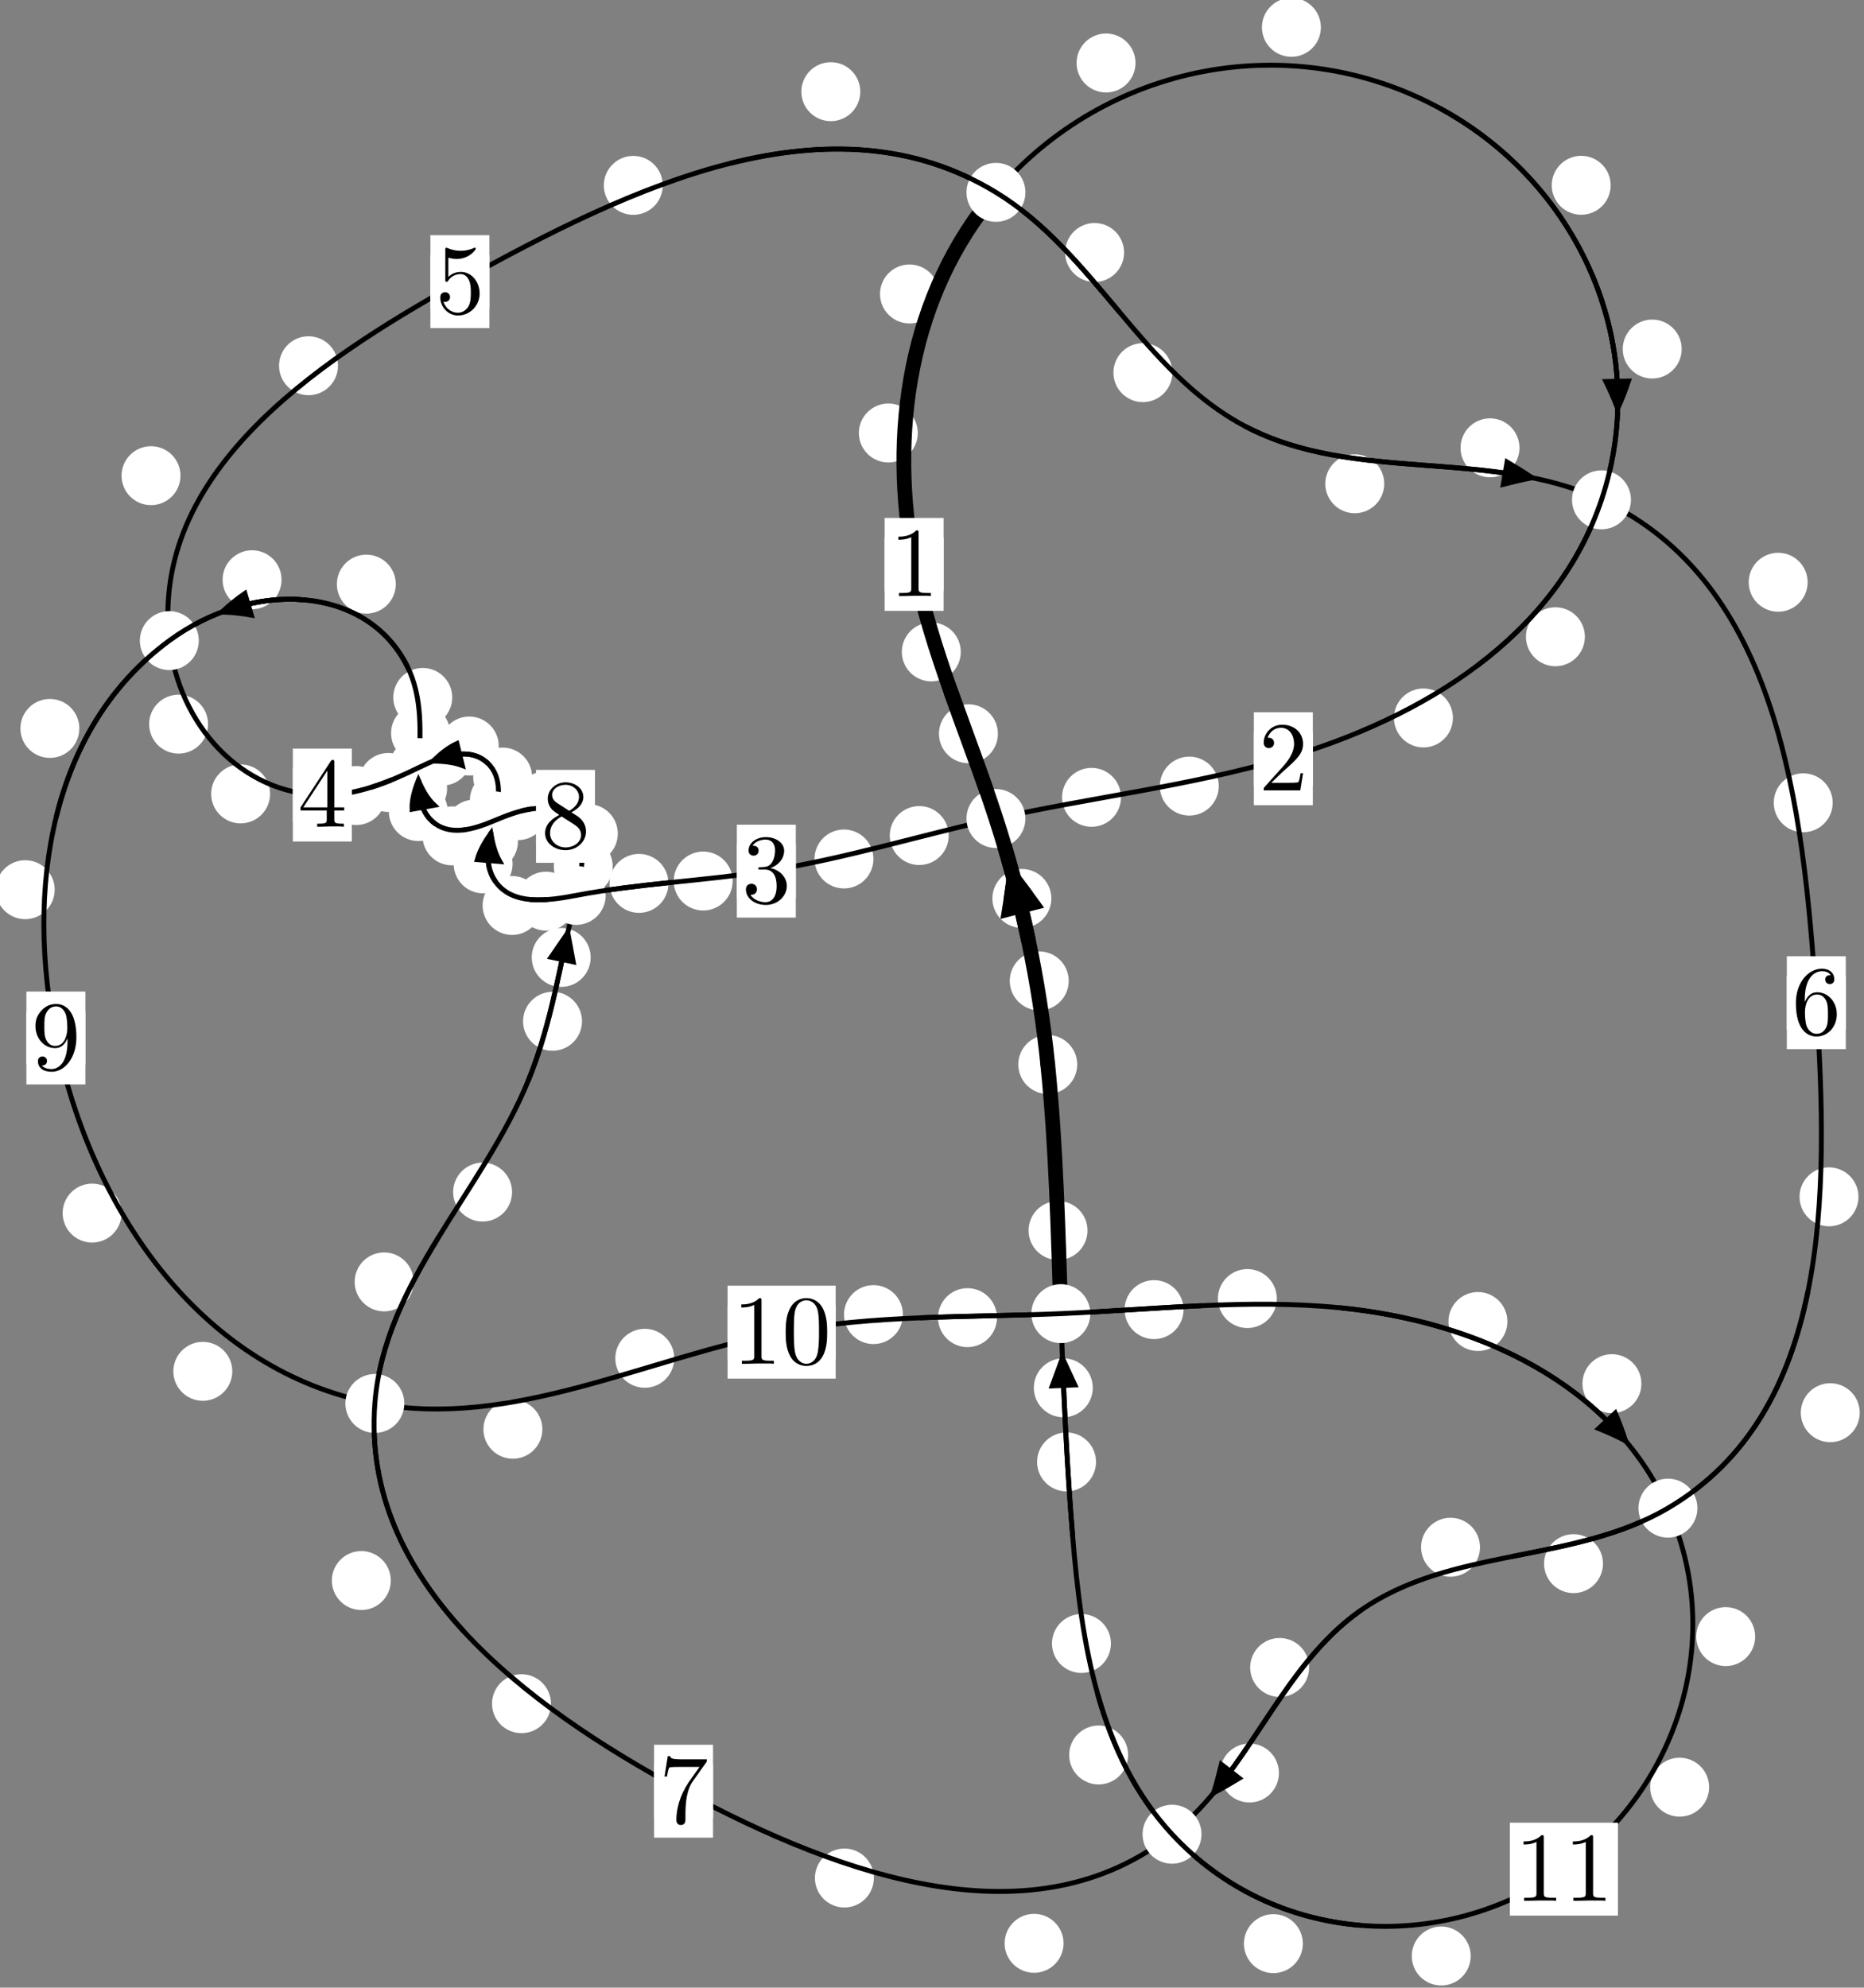 <?xml version="1.0"?>
<!-- Created by MetaPost 1.999 on 2021.07.06:0004 -->
<svg version="1.1" xmlns="http://www.w3.org/2000/svg" xmlns:xlink="http://www.w3.org/1999/xlink" width="189.032" height="201.547" viewBox="0 0 189.032 201.547">
<rect x="0" y="0" width="189.032" height="201.547" fill="#808080" stroke="none"/>
<!-- Original BoundingBox: -101.432220 -118.330734 87.599960 83.216125 -->
  <defs>
    <g transform="scale(0.01,0.01)" id="GLYPHcmr10_48">
      <path style="fill-rule: evenodd;" d="M460 -320C460 -400,455 -480,420 -554C374 -650,292 -666,250 -666C190 -666,117 -640,76 -547C44 -478,39 -400,39 -320C39 -245,43 -155,84 -79C127 2,200 22,249 22C303 22,379 1,423 -94C455 -163,460 -241,460 -320M249 -0C210 -0,151 -25,133 -121C122 -181,122 -273,122 -332C122 -396,122 -462,130 -516C149 -635,224 -644,249 -644C282 -644,348 -626,367 -527C377 -471,377 -395,377 -332C377 -257,377 -189,366 -125C351 -30,294 -0,249 -0"></path>
    </g>
    <g transform="scale(0.01,0.01)" id="GLYPHcmr10_49">
      <path style="fill-rule: evenodd;" d="M294 -640C294 -664,294 -666,271 -666C209 -602,121 -602,89 -602L89 -571C109 -571,168 -571,220 -597L220 -79C220 -43,217 -31,127 -31L95 -31L95 -0L257 -0L130 -3L217 -3L257 -3L297 -3L384 -3L419 -0L419 -31L387 -31C297 -31,294 -42,294 -79"></path>
    </g>
    <g transform="scale(0.01,0.01)" id="GLYPHcmr10_50">
      <path style="fill-rule: evenodd;" d="M127 -77L233 -180C389 -318,449 -372,449 -472C449 -586,359 -666,237 -666C124 -666,50 -574,50 -485C50 -429,100 -429,103 -429C120 -429,155 -441,155 -482C155 -508,137 -534,102 -534C94 -534,92 -534,89 -533C112 -598,166 -635,224 -635C315 -635,358 -554,358 -472C358 -392,308 -313,253 -251L61 -37C50 -26,50 -24,50 -0L421 -0L449 -174L424 -174C419 -144,412 -100,402 -85C395 -77,329 -77,307 -77"></path>
    </g>
    <g transform="scale(0.01,0.01)" id="GLYPHcmr10_51">
      <path style="fill-rule: evenodd;" d="M290 -352C372 -379,430 -449,430 -528C430 -610,342 -666,246 -666C145 -666,69 -606,69 -530C69 -497,91 -478,120 -478C151 -478,171 -500,171 -529C171 -579,124 -579,109 -579C140 -628,206 -641,242 -641C283 -641,338 -619,338 -529C338 -517,336 -459,310 -415C280 -367,246 -364,221 -363C213 -362,189 -360,182 -360C174 -359,167 -358,167 -348C167 -337,174 -337,191 -337L235 -337C317 -337,354 -269,354 -171C354 -35,285 -6,241 -6C198 -6,123 -23,88 -82C123 -77,154 -99,154 -137C154 -173,127 -193,98 -193C74 -193,42 -179,42 -135C42 -44,135 22,244 22C366 22,457 -69,457 -171C457 -253,394 -331,290 -352"></path>
    </g>
    <g transform="scale(0.01,0.01)" id="GLYPHcmr10_52">
      <path style="fill-rule: evenodd;" d="M294 -165L294 -78C294 -42,292 -31,218 -31L197 -31L197 -0L332 -0L238 -3L290 -3L332 -3L374 -3L427 -3L468 -0L468 -31L447 -31C373 -31,371 -42,371 -78L371 -165L471 -165L471 -196L371 -196L371 -651C371 -671,371 -677,355 -677C346 -677,343 -677,335 -665L28 -196L28 -165M300 -196L56 -196L300 -569"></path>
    </g>
    <g transform="scale(0.01,0.01)" id="GLYPHcmr10_53">
      <path style="fill-rule: evenodd;" d="M449 -201C449 -320,367 -420,259 -420C211 -420,168 -404,132 -369L132 -564C152 -558,185 -551,217 -551C340 -551,410 -642,410 -655C410 -661,407 -666,400 -666C399 -666,397 -666,392 -663C372 -654,323 -634,256 -634C216 -634,170 -641,123 -662C115 -665,113 -665,111 -665C101 -665,101 -657,101 -641L101 -345C101 -327,101 -319,115 -319C122 -319,124 -322,128 -328C139 -344,176 -398,257 -398C309 -398,334 -352,342 -334C358 -297,360 -258,360 -208C360 -173,360 -113,336 -71C312 -32,275 -6,229 -6C156 -6,99 -59,82 -118C85 -117,88 -116,99 -116C132 -116,149 -141,149 -165C149 -189,132 -214,99 -214C85 -214,50 -207,50 -161C50 -75,119 22,231 22C347 22,449 -74,449 -201"></path>
    </g>
    <g transform="scale(0.01,0.01)" id="GLYPHcmr10_54">
      <path style="fill-rule: evenodd;" d="M132 -328L132 -352C132 -605,256 -641,307 -641C331 -641,373 -635,395 -601C380 -601,340 -601,340 -556C340 -525,364 -510,386 -510C402 -510,432 -519,432 -558C432 -618,388 -666,305 -666C177 -666,42 -537,42 -316C42 -49,158 22,251 22C362 22,457 -72,457 -204C457 -331,368 -427,257 -427C189 -427,152 -376,132 -328M251 -6C188 -6,158 -66,152 -81C134 -128,134 -208,134 -226C134 -304,166 -404,256 -404C272 -404,318 -404,349 -342C367 -305,367 -254,367 -205C367 -157,367 -107,350 -71C320 -11,274 -6,251 -6"></path>
    </g>
    <g transform="scale(0.01,0.01)" id="GLYPHcmr10_55">
      <path style="fill-rule: evenodd;" d="M476 -609C485 -621,485 -623,485 -644L242 -644C120 -644,118 -657,114 -676L89 -676L56 -470L81 -470C84 -486,93 -549,106 -561C113 -567,191 -567,204 -567L411 -567C400 -551,321 -442,299 -409C209 -274,176 -135,176 -33C176 -23,176 22,222 22C268 22,268 -23,268 -33L268 -84C268 -139,271 -194,279 -248C283 -271,297 -357,341 -419"></path>
    </g>
    <g transform="scale(0.01,0.01)" id="GLYPHcmr10_56">
      <path style="fill-rule: evenodd;" d="M163 -457C117 -487,113 -521,113 -538C113 -599,178 -641,249 -641C322 -641,386 -589,386 -517C386 -460,347 -412,287 -377M309 -362C381 -399,430 -451,430 -517C430 -609,341 -666,250 -666C150 -666,69 -592,69 -499C69 -481,71 -436,113 -389C124 -377,161 -352,186 -335C128 -306,42 -250,42 -151C42 -45,144 22,249 22C362 22,457 -61,457 -168C457 -204,446 -249,408 -291C389 -312,373 -322,309 -362M209 -320L332 -242C360 -223,407 -193,407 -132C407 -58,332 -6,250 -6C164 -6,92 -68,92 -151C92 -209,124 -273,209 -320"></path>
    </g>
    <g transform="scale(0.01,0.01)" id="GLYPHcmr10_57">
      <path style="fill-rule: evenodd;" d="M367 -318L367 -286C367 -52,263 -6,205 -6C188 -6,134 -8,107 -42C151 -42,159 -71,159 -88C159 -119,135 -134,113 -134C97 -134,67 -125,67 -86C67 -19,121 22,206 22C335 22,457 -114,457 -329C457 -598,342 -666,253 -666C198 -666,149 -648,106 -603C65 -558,42 -516,42 -441C42 -316,130 -218,242 -218C303 -218,344 -260,367 -318M243 -241C227 -241,181 -241,150 -304C132 -341,132 -391,132 -440C132 -494,132 -541,153 -578C180 -628,218 -641,253 -641C299 -641,332 -607,349 -562C361 -530,365 -467,365 -421C365 -338,331 -241,243 -241"></path>
    </g>
  </defs>
  <path d="M108.38 99.464C108.38 98.671,108.065 97.911,107.505 97.351C106.944 96.79,106.184 96.475,105.391 96.475C104.599 96.475,103.839 96.79,103.278 97.351C102.718 97.911,102.403 98.671,102.403 99.464C102.403 100.257,102.718 101.017,103.278 101.577C103.839 102.138,104.599 102.453,105.391 102.453C106.184 102.453,106.944 102.138,107.505 101.577C108.065 101.017,108.38 100.257,108.38 99.464Z" style="fill: rgb(100%,100%,100%);stroke: none;"></path>
  <path d="M109.243 107.94C109.243 107.147,108.928 106.387,108.367 105.827C107.807 105.266,107.047 104.951,106.254 104.951C105.461 104.951,104.701 105.266,104.141 105.827C103.58 106.387,103.265 107.147,103.265 107.94C103.265 108.733,103.58 109.493,104.141 110.053C104.701 110.614,105.461 110.929,106.254 110.929C107.047 110.929,107.807 110.614,108.367 110.053C108.928 109.493,109.243 108.733,109.243 107.94Z" style="fill: rgb(100%,100%,100%);stroke: none;"></path>
  <path d="M101.199 74.405C101.199 73.612,100.884 72.852,100.324 72.292C99.763 71.731,99.003 71.416,98.21 71.416C97.418 71.416,96.657 71.731,96.097 72.292C95.537 72.852,95.222 73.612,95.222 74.405C95.222 75.198,95.537 75.958,96.097 76.518C96.657 77.079,97.418 77.394,98.21 77.394C99.003 77.394,99.763 77.079,100.324 76.518C100.884 75.958,101.199 75.198,101.199 74.405Z" style="fill: rgb(100%,100%,100%);stroke: none;"></path>
  <path d="M106.619 91.104C106.619 90.311,106.304 89.551,105.744 88.99C105.183 88.43,104.423 88.115,103.63 88.115C102.838 88.115,102.077 88.43,101.517 88.99C100.956 89.551,100.641 90.311,100.641 91.104C100.641 91.896,100.956 92.656,101.517 93.217C102.077 93.777,102.838 94.092,103.63 94.092C104.423 94.092,105.183 93.777,105.744 93.217C106.304 92.656,106.619 91.896,106.619 91.104Z" style="fill: rgb(100%,100%,100%);stroke: none;"></path>
  <path d="M93.076 43.906C93.076 43.114,92.761 42.353,92.2 41.793C91.64 41.232,90.88 40.917,90.087 40.917C89.294 40.917,88.534 41.232,87.974 41.793C87.413 42.353,87.098 43.114,87.098 43.906C87.098 44.699,87.413 45.459,87.974 46.02C88.534 46.58,89.294 46.895,90.087 46.895C90.88 46.895,91.64 46.58,92.2 46.02C92.761 45.459,93.076 44.699,93.076 43.906Z" style="fill: rgb(100%,100%,100%);stroke: none;"></path>
  <path d="M97.434 66.104C97.434 65.311,97.12 64.551,96.559 63.991C95.999 63.43,95.238 63.115,94.446 63.115C93.653 63.115,92.893 63.43,92.332 63.991C91.772 64.551,91.457 65.311,91.457 66.104C91.457 66.897,91.772 67.657,92.332 68.217C92.893 68.778,93.653 69.093,94.446 69.093C95.238 69.093,95.999 68.778,96.559 68.217C97.12 67.657,97.434 66.897,97.434 66.104Z" style="fill: rgb(100%,100%,100%);stroke: none;"></path>
  <path d="M115.154 6.386C115.154 5.594,114.839 4.833,114.279 4.273C113.718 3.713,112.958 3.398,112.165 3.398C111.373 3.398,110.613 3.713,110.052 4.273C109.492 4.833,109.177 5.594,109.177 6.386C109.177 7.179,109.492 7.939,110.052 8.5C110.613 9.06,111.373 9.375,112.165 9.375C112.958 9.375,113.718 9.06,114.279 8.5C114.839 7.939,115.154 7.179,115.154 6.386Z" style="fill: rgb(100%,100%,100%);stroke: none;"></path>
  <path d="M95.221 29.808C95.221 29.015,94.906 28.255,94.345 27.694C93.785 27.134,93.025 26.819,92.232 26.819C91.439 26.819,90.679 27.134,90.119 27.694C89.558 28.255,89.243 29.015,89.243 29.808C89.243 30.6,89.558 31.361,90.119 31.921C90.679 32.482,91.439 32.797,92.232 32.797C93.025 32.797,93.785 32.482,94.345 31.921C94.906 31.361,95.221 30.6,95.221 29.808Z" style="fill: rgb(100%,100%,100%);stroke: none;"></path>
  <path d="M163.342 18.79C163.342 17.997,163.027 17.237,162.467 16.676C161.906 16.116,161.146 15.801,160.353 15.801C159.561 15.801,158.8 16.116,158.24 16.676C157.679 17.237,157.365 17.997,157.365 18.79C157.365 19.582,157.679 20.342,158.24 20.903C158.8 21.463,159.561 21.778,160.353 21.778C161.146 21.778,161.906 21.463,162.467 20.903C163.027 20.342,163.342 19.582,163.342 18.79Z" style="fill: rgb(100%,100%,100%);stroke: none;"></path>
  <path d="M133.953 2.773C133.953 1.98,133.638 1.22,133.077 0.659C132.517 0.099,131.757 -0.216,130.964 -0.216C130.171 -0.216,129.411 0.099,128.851 0.659C128.29 1.22,127.975 1.98,127.975 2.773C127.975 3.565,128.29 4.325,128.851 4.886C129.411 5.446,130.171 5.761,130.964 5.761C131.757 5.761,132.517 5.446,133.077 4.886C133.638 4.325,133.953 3.565,133.953 2.773Z" style="fill: rgb(100%,100%,100%);stroke: none;"></path>
  <path d="M160.726 64.568C160.726 63.776,160.411 63.015,159.851 62.455C159.29 61.894,158.53 61.579,157.737 61.579C156.945 61.579,156.185 61.894,155.624 62.455C155.064 63.015,154.749 63.776,154.749 64.568C154.749 65.361,155.064 66.121,155.624 66.682C156.185 67.242,156.945 67.557,157.737 67.557C158.53 67.557,159.29 67.242,159.851 66.682C160.411 66.121,160.726 65.361,160.726 64.568Z" style="fill: rgb(100%,100%,100%);stroke: none;"></path>
  <path d="M170.544 35.393C170.544 34.6,170.229 33.84,169.668 33.28C169.108 32.719,168.348 32.404,167.555 32.404C166.762 32.404,166.002 32.719,165.442 33.28C164.881 33.84,164.566 34.6,164.566 35.393C164.566 36.186,164.881 36.946,165.442 37.506C166.002 38.067,166.762 38.382,167.555 38.382C168.348 38.382,169.108 38.067,169.668 37.506C170.229 36.946,170.544 36.186,170.544 35.393Z" style="fill: rgb(100%,100%,100%);stroke: none;"></path>
  <path d="M123.598 79.712C123.598 78.92,123.283 78.159,122.723 77.599C122.162 77.038,121.402 76.723,120.609 76.723C119.817 76.723,119.057 77.038,118.496 77.599C117.936 78.159,117.621 78.92,117.621 79.712C117.621 80.505,117.936 81.265,118.496 81.826C119.057 82.386,119.817 82.701,120.609 82.701C121.402 82.701,122.162 82.386,122.723 81.826C123.283 81.265,123.598 80.505,123.598 79.712Z" style="fill: rgb(100%,100%,100%);stroke: none;"></path>
  <path d="M147.343 72.802C147.343 72.009,147.028 71.249,146.467 70.688C145.907 70.128,145.147 69.813,144.354 69.813C143.561 69.813,142.801 70.128,142.241 70.688C141.68 71.249,141.365 72.009,141.365 72.802C141.365 73.594,141.68 74.355,142.241 74.915C142.801 75.475,143.561 75.79,144.354 75.79C145.147 75.79,145.907 75.475,146.467 74.915C147.028 74.355,147.343 73.594,147.343 72.802Z" style="fill: rgb(100%,100%,100%);stroke: none;"></path>
  <path d="M96.211 84.725C96.211 83.932,95.896 83.172,95.336 82.611C94.775 82.051,94.015 81.736,93.222 81.736C92.43 81.736,91.669 82.051,91.109 82.611C90.548 83.172,90.234 83.932,90.234 84.725C90.234 85.517,90.548 86.277,91.109 86.838C91.669 87.398,92.43 87.713,93.222 87.713C94.015 87.713,94.775 87.398,95.336 86.838C95.896 86.277,96.211 85.517,96.211 84.725Z" style="fill: rgb(100%,100%,100%);stroke: none;"></path>
  <path d="M113.683 80.85C113.683 80.058,113.368 79.298,112.808 78.737C112.247 78.177,111.487 77.862,110.694 77.862C109.902 77.862,109.141 78.177,108.581 78.737C108.02 79.298,107.705 80.058,107.705 80.85C107.705 81.643,108.02 82.403,108.581 82.964C109.141 83.524,109.902 83.839,110.694 83.839C111.487 83.839,112.247 83.524,112.808 82.964C113.368 82.403,113.683 81.643,113.683 80.85Z" style="fill: rgb(100%,100%,100%);stroke: none;"></path>
  <path d="M74.3 89.337C74.3 88.544,73.985 87.784,73.425 87.224C72.864 86.663,72.104 86.348,71.311 86.348C70.519 86.348,69.758 86.663,69.198 87.224C68.637 87.784,68.323 88.544,68.323 89.337C68.323 90.13,68.637 90.89,69.198 91.451C69.758 92.011,70.519 92.326,71.311 92.326C72.104 92.326,72.864 92.011,73.425 91.451C73.985 90.89,74.3 90.13,74.3 89.337Z" style="fill: rgb(100%,100%,100%);stroke: none;"></path>
  <path d="M88.576 87.1C88.576 86.308,88.261 85.547,87.701 84.987C87.14 84.427,86.38 84.112,85.587 84.112C84.795 84.112,84.034 84.427,83.474 84.987C82.913 85.547,82.598 86.308,82.598 87.1C82.598 87.893,82.913 88.653,83.474 89.214C84.034 89.774,84.795 90.089,85.587 90.089C86.38 90.089,87.14 89.774,87.701 89.214C88.261 88.653,88.576 87.893,88.576 87.1Z" style="fill: rgb(100%,100%,100%);stroke: none;"></path>
  <path d="M58.365 91.378C58.365 90.586,58.05 89.826,57.49 89.265C56.929 88.705,56.169 88.39,55.377 88.39C54.584 88.39,53.824 88.705,53.263 89.265C52.703 89.826,52.388 90.586,52.388 91.378C52.388 92.171,52.703 92.931,53.263 93.492C53.824 94.052,54.584 94.367,55.377 94.367C56.169 94.367,56.929 94.052,57.49 93.492C58.05 92.931,58.365 92.171,58.365 91.378Z" style="fill: rgb(100%,100%,100%);stroke: none;"></path>
  <path d="M67.792 89.575C67.792 88.783,67.477 88.023,66.917 87.462C66.356 86.902,65.596 86.587,64.804 86.587C64.011 86.587,63.251 86.902,62.69 87.462C62.13 88.023,61.815 88.783,61.815 89.575C61.815 90.368,62.13 91.128,62.69 91.689C63.251 92.249,64.011 92.564,64.804 92.564C65.596 92.564,66.356 92.249,66.917 91.689C67.477 91.128,67.792 90.368,67.792 89.575Z" style="fill: rgb(100%,100%,100%);stroke: none;"></path>
  <path d="M51.983 87.596C51.983 86.804,51.668 86.044,51.108 85.483C50.547 84.923,49.787 84.608,48.995 84.608C48.202 84.608,47.442 84.923,46.881 85.483C46.321 86.044,46.006 86.804,46.006 87.596C46.006 88.389,46.321 89.149,46.881 89.71C47.442 90.27,48.202 90.585,48.995 90.585C49.787 90.585,50.547 90.27,51.108 89.71C51.668 89.149,51.983 88.389,51.983 87.596Z" style="fill: rgb(100%,100%,100%);stroke: none;"></path>
  <path d="M54.92 91.815C54.92 91.022,54.605 90.262,54.045 89.701C53.484 89.141,52.724 88.826,51.931 88.826C51.139 88.826,50.379 89.141,49.818 89.701C49.258 90.262,48.943 91.022,48.943 91.815C48.943 92.607,49.258 93.367,49.818 93.928C50.379 94.488,51.139 94.803,51.931 94.803C52.724 94.803,53.484 94.488,54.045 93.928C54.605 93.367,54.92 92.607,54.92 91.815Z" style="fill: rgb(100%,100%,100%);stroke: none;"></path>
  <path d="M53.63 81.139C53.63 80.347,53.315 79.587,52.754 79.026C52.194 78.466,51.434 78.151,50.641 78.151C49.848 78.151,49.088 78.466,48.528 79.026C47.967 79.587,47.652 80.347,47.652 81.139C47.652 81.932,47.967 82.692,48.528 83.253C49.088 83.813,49.848 84.128,50.641 84.128C51.434 84.128,52.194 83.813,52.754 83.253C53.315 82.692,53.63 81.932,53.63 81.139Z" style="fill: rgb(100%,100%,100%);stroke: none;"></path>
  <path d="M52.527 85.321C52.527 84.528,52.212 83.768,51.651 83.207C51.091 82.647,50.331 82.332,49.538 82.332C48.745 82.332,47.985 82.647,47.425 83.207C46.864 83.768,46.549 84.528,46.549 85.321C46.549 86.113,46.864 86.873,47.425 87.434C47.985 87.994,48.745 88.309,49.538 88.309C50.331 88.309,51.091 87.994,51.651 87.434C52.212 86.873,52.527 86.113,52.527 85.321Z" style="fill: rgb(100%,100%,100%);stroke: none;"></path>
  <path d="M50.579 75.649C50.579 74.856,50.264 74.096,49.704 73.536C49.143 72.975,48.383 72.66,47.59 72.66C46.798 72.66,46.038 72.975,45.477 73.536C44.917 74.096,44.602 74.856,44.602 75.649C44.602 76.442,44.917 77.202,45.477 77.762C46.038 78.323,46.798 78.638,47.59 78.638C48.383 78.638,49.143 78.323,49.704 77.762C50.264 77.202,50.579 76.442,50.579 75.649Z" style="fill: rgb(100%,100%,100%);stroke: none;"></path>
  <path d="M53.964 78.794C53.964 78.001,53.649 77.241,53.089 76.681C52.528 76.12,51.768 75.805,50.976 75.805C50.183 75.805,49.423 76.12,48.862 76.681C48.302 77.241,47.987 78.001,47.987 78.794C47.987 79.587,48.302 80.347,48.862 80.907C49.423 81.468,50.183 81.783,50.976 81.783C51.768 81.783,52.528 81.468,53.089 80.907C53.649 80.347,53.964 79.587,53.964 78.794Z" style="fill: rgb(100%,100%,100%);stroke: none;"></path>
  <path d="M42.365 79.343C42.365 78.551,42.05 77.791,41.49 77.23C40.929 76.67,40.169 76.355,39.377 76.355C38.584 76.355,37.824 76.67,37.263 77.23C36.703 77.791,36.388 78.551,36.388 79.343C36.388 80.136,36.703 80.896,37.263 81.457C37.824 82.017,38.584 82.332,39.377 82.332C40.169 82.332,40.929 82.017,41.49 81.457C42.05 80.896,42.365 80.136,42.365 79.343Z" style="fill: rgb(100%,100%,100%);stroke: none;"></path>
  <path d="M47.825 76.676C47.825 75.883,47.51 75.123,46.95 74.562C46.389 74.002,45.629 73.687,44.836 73.687C44.044 73.687,43.283 74.002,42.723 74.562C42.163 75.123,41.848 75.883,41.848 76.676C41.848 77.468,42.163 78.228,42.723 78.789C43.283 79.349,44.044 79.664,44.836 79.664C45.629 79.664,46.389 79.349,46.95 78.789C47.51 78.228,47.825 77.468,47.825 76.676Z" style="fill: rgb(100%,100%,100%);stroke: none;"></path>
  <path d="M27.391 80.502C27.391 79.709,27.076 78.949,26.516 78.389C25.956 77.828,25.195 77.513,24.403 77.513C23.61 77.513,22.85 77.828,22.289 78.389C21.729 78.949,21.414 79.709,21.414 80.502C21.414 81.295,21.729 82.055,22.289 82.615C22.85 83.176,23.61 83.491,24.403 83.491C25.195 83.491,25.956 83.176,26.516 82.615C27.076 82.055,27.391 81.295,27.391 80.502Z" style="fill: rgb(100%,100%,100%);stroke: none;"></path>
  <path d="M39.116 80.669C39.116 79.876,38.801 79.116,38.241 78.556C37.68 77.995,36.92 77.68,36.127 77.68C35.335 77.68,34.575 77.995,34.014 78.556C33.454 79.116,33.139 79.876,33.139 80.669C33.139 81.462,33.454 82.222,34.014 82.782C34.575 83.343,35.335 83.658,36.127 83.658C36.92 83.658,37.68 83.343,38.241 82.782C38.801 82.222,39.116 81.462,39.116 80.669Z" style="fill: rgb(100%,100%,100%);stroke: none;"></path>
  <path d="M18.303 48.234C18.303 47.441,17.989 46.681,17.428 46.121C16.868 45.56,16.107 45.245,15.315 45.245C14.522 45.245,13.762 45.56,13.201 46.121C12.641 46.681,12.326 47.441,12.326 48.234C12.326 49.027,12.641 49.787,13.201 50.347C13.762 50.908,14.522 51.223,15.315 51.223C16.107 51.223,16.868 50.908,17.428 50.347C17.989 49.787,18.303 49.027,18.303 48.234Z" style="fill: rgb(100%,100%,100%);stroke: none;"></path>
  <path d="M21.1 73.429C21.1 72.636,20.785 71.876,20.225 71.315C19.664 70.755,18.904 70.44,18.111 70.44C17.319 70.44,16.559 70.755,15.998 71.315C15.438 71.876,15.123 72.636,15.123 73.429C15.123 74.221,15.438 74.981,15.998 75.542C16.559 76.102,17.319 76.417,18.111 76.417C18.904 76.417,19.664 76.102,20.225 75.542C20.785 74.981,21.1 74.221,21.1 73.429Z" style="fill: rgb(100%,100%,100%);stroke: none;"></path>
  <path d="M67.212 18.797C67.212 18.004,66.897 17.244,66.336 16.683C65.776 16.123,65.016 15.808,64.223 15.808C63.43 15.808,62.67 16.123,62.11 16.683C61.549 17.244,61.234 18.004,61.234 18.797C61.234 19.589,61.549 20.35,62.11 20.91C62.67 21.47,63.43 21.785,64.223 21.785C65.016 21.785,65.776 21.47,66.336 20.91C66.897 20.35,67.212 19.589,67.212 18.797Z" style="fill: rgb(100%,100%,100%);stroke: none;"></path>
  <path d="M34.275 37.086C34.275 36.293,33.96 35.533,33.4 34.973C32.839 34.412,32.079 34.097,31.286 34.097C30.494 34.097,29.733 34.412,29.173 34.973C28.612 35.533,28.298 36.293,28.298 37.086C28.298 37.879,28.612 38.639,29.173 39.199C29.733 39.76,30.494 40.075,31.286 40.075C32.079 40.075,32.839 39.76,33.4 39.199C33.96 38.639,34.275 37.879,34.275 37.086Z" style="fill: rgb(100%,100%,100%);stroke: none;"></path>
  <path d="M113.994 25.605C113.994 24.812,113.679 24.052,113.119 23.492C112.558 22.931,111.798 22.616,111.005 22.616C110.213 22.616,109.452 22.931,108.892 23.492C108.331 24.052,108.017 24.812,108.017 25.605C108.017 26.398,108.331 27.158,108.892 27.718C109.452 28.279,110.213 28.594,111.005 28.594C111.798 28.594,112.558 28.279,113.119 27.718C113.679 27.158,113.994 26.398,113.994 25.605Z" style="fill: rgb(100%,100%,100%);stroke: none;"></path>
  <path d="M87.243 9.297C87.243 8.504,86.928 7.744,86.367 7.184C85.807 6.623,85.047 6.308,84.254 6.308C83.461 6.308,82.701 6.623,82.141 7.184C81.58 7.744,81.265 8.504,81.265 9.297C81.265 10.09,81.58 10.85,82.141 11.41C82.701 11.971,83.461 12.286,84.254 12.286C85.047 12.286,85.807 11.971,86.367 11.41C86.928 10.85,87.243 10.09,87.243 9.297Z" style="fill: rgb(100%,100%,100%);stroke: none;"></path>
  <path d="M140.378 49.055C140.378 48.262,140.063 47.502,139.503 46.941C138.942 46.381,138.182 46.066,137.39 46.066C136.597 46.066,135.837 46.381,135.276 46.941C134.716 47.502,134.401 48.262,134.401 49.055C134.401 49.847,134.716 50.607,135.276 51.168C135.837 51.728,136.597 52.043,137.39 52.043C138.182 52.043,138.942 51.728,139.503 51.168C140.063 50.607,140.378 49.847,140.378 49.055Z" style="fill: rgb(100%,100%,100%);stroke: none;"></path>
  <path d="M118.891 37.786C118.891 36.993,118.576 36.233,118.016 35.673C117.456 35.112,116.695 34.797,115.903 34.797C115.11 34.797,114.35 35.112,113.789 35.673C113.229 36.233,112.914 36.993,112.914 37.786C112.914 38.579,113.229 39.339,113.789 39.899C114.35 40.46,115.11 40.775,115.903 40.775C116.695 40.775,117.456 40.46,118.016 39.899C118.576 39.339,118.891 38.579,118.891 37.786Z" style="fill: rgb(100%,100%,100%);stroke: none;"></path>
  <path d="M183.316 59.04C183.316 58.247,183.001 57.487,182.441 56.927C181.88 56.366,181.12 56.051,180.328 56.051C179.535 56.051,178.775 56.366,178.214 56.927C177.654 57.487,177.339 58.247,177.339 59.04C177.339 59.833,177.654 60.593,178.214 61.153C178.775 61.714,179.535 62.029,180.328 62.029C181.12 62.029,181.88 61.714,182.441 61.153C183.001 60.593,183.316 59.833,183.316 59.04Z" style="fill: rgb(100%,100%,100%);stroke: none;"></path>
  <path d="M154.093 45.41C154.093 44.617,153.778 43.857,153.218 43.296C152.657 42.736,151.897 42.421,151.105 42.421C150.312 42.421,149.552 42.736,148.991 43.296C148.431 43.857,148.116 44.617,148.116 45.41C148.116 46.202,148.431 46.962,148.991 47.523C149.552 48.083,150.312 48.398,151.105 48.398C151.897 48.398,152.657 48.083,153.218 47.523C153.778 46.962,154.093 46.202,154.093 45.41Z" style="fill: rgb(100%,100%,100%);stroke: none;"></path>
  <path d="M188.472 121.359C188.472 120.566,188.157 119.806,187.597 119.245C187.036 118.685,186.276 118.37,185.483 118.37C184.691 118.37,183.93 118.685,183.37 119.245C182.809 119.806,182.494 120.566,182.494 121.359C182.494 122.151,182.809 122.911,183.37 123.472C183.93 124.032,184.691 124.347,185.483 124.347C186.276 124.347,187.036 124.032,187.597 123.472C188.157 122.911,188.472 122.151,188.472 121.359Z" style="fill: rgb(100%,100%,100%);stroke: none;"></path>
  <path d="M185.857 81.403C185.857 80.61,185.542 79.85,184.982 79.289C184.421 78.729,183.661 78.414,182.868 78.414C182.076 78.414,181.315 78.729,180.755 79.289C180.194 79.85,179.88 80.61,179.88 81.403C179.88 82.195,180.194 82.956,180.755 83.516C181.315 84.076,182.076 84.391,182.868 84.391C183.661 84.391,184.421 84.076,184.982 83.516C185.542 82.956,185.857 82.195,185.857 81.403Z" style="fill: rgb(100%,100%,100%);stroke: none;"></path>
  <path d="M162.562 158.554C162.562 157.762,162.247 157.001,161.687 156.441C161.127 155.88,160.366 155.566,159.574 155.566C158.781 155.566,158.021 155.88,157.46 156.441C156.9 157.001,156.585 157.762,156.585 158.554C156.585 159.347,156.9 160.107,157.46 160.668C158.021 161.228,158.781 161.543,159.574 161.543C160.366 161.543,161.127 161.228,161.687 160.668C162.247 160.107,162.562 159.347,162.562 158.554Z" style="fill: rgb(100%,100%,100%);stroke: none;"></path>
  <path d="M188.6 143.248C188.6 142.456,188.285 141.695,187.725 141.135C187.164 140.575,186.404 140.26,185.611 140.26C184.819 140.26,184.058 140.575,183.498 141.135C182.937 141.695,182.622 142.456,182.622 143.248C182.622 144.041,182.937 144.801,183.498 145.362C184.058 145.922,184.819 146.237,185.611 146.237C186.404 146.237,187.164 145.922,187.725 145.362C188.285 144.801,188.6 144.041,188.6 143.248Z" style="fill: rgb(100%,100%,100%);stroke: none;"></path>
  <path d="M132.759 169.082C132.759 168.29,132.445 167.53,131.884 166.969C131.324 166.409,130.563 166.094,129.771 166.094C128.978 166.094,128.218 166.409,127.657 166.969C127.097 167.53,126.782 168.29,126.782 169.082C126.782 169.875,127.097 170.635,127.657 171.196C128.218 171.756,128.978 172.071,129.771 172.071C130.563 172.071,131.324 171.756,131.884 171.196C132.445 170.635,132.759 169.875,132.759 169.082Z" style="fill: rgb(100%,100%,100%);stroke: none;"></path>
  <path d="M150.089 156.89C150.089 156.098,149.774 155.338,149.214 154.777C148.653 154.217,147.893 153.902,147.1 153.902C146.308 153.902,145.547 154.217,144.987 154.777C144.426 155.338,144.112 156.098,144.112 156.89C144.112 157.683,144.426 158.443,144.987 159.004C145.547 159.564,146.308 159.879,147.1 159.879C147.893 159.879,148.653 159.564,149.214 159.004C149.774 158.443,150.089 157.683,150.089 156.89Z" style="fill: rgb(100%,100%,100%);stroke: none;"></path>
  <path d="M107.857 197.054C107.857 196.261,107.542 195.501,106.981 194.941C106.421 194.38,105.661 194.065,104.868 194.065C104.075 194.065,103.315 194.38,102.755 194.941C102.194 195.501,101.879 196.261,101.879 197.054C101.879 197.847,102.194 198.607,102.755 199.167C103.315 199.728,104.075 200.043,104.868 200.043C105.661 200.043,106.421 199.728,106.981 199.167C107.542 198.607,107.857 197.847,107.857 197.054Z" style="fill: rgb(100%,100%,100%);stroke: none;"></path>
  <path d="M129.699 179.784C129.699 178.991,129.384 178.231,128.823 177.671C128.263 177.11,127.503 176.795,126.71 176.795C125.917 176.795,125.157 177.11,124.597 177.671C124.036 178.231,123.721 178.991,123.721 179.784C123.721 180.577,124.036 181.337,124.597 181.897C125.157 182.458,125.917 182.773,126.71 182.773C127.503 182.773,128.263 182.458,128.823 181.897C129.384 181.337,129.699 180.577,129.699 179.784Z" style="fill: rgb(100%,100%,100%);stroke: none;"></path>
  <path d="M55.873 172.755C55.873 171.962,55.558 171.202,54.998 170.642C54.437 170.081,53.677 169.766,52.884 169.766C52.092 169.766,51.332 170.081,50.771 170.642C50.211 171.202,49.896 171.962,49.896 172.755C49.896 173.548,50.211 174.308,50.771 174.869C51.332 175.429,52.092 175.744,52.884 175.744C53.677 175.744,54.437 175.429,54.998 174.869C55.558 174.308,55.873 173.548,55.873 172.755Z" style="fill: rgb(100%,100%,100%);stroke: none;"></path>
  <path d="M88.62 190.432C88.62 189.64,88.305 188.88,87.745 188.319C87.185 187.759,86.424 187.444,85.632 187.444C84.839 187.444,84.079 187.759,83.518 188.319C82.958 188.88,82.643 189.64,82.643 190.432C82.643 191.225,82.958 191.985,83.518 192.546C84.079 193.106,84.839 193.421,85.632 193.421C86.424 193.421,87.185 193.106,87.745 192.546C88.305 191.985,88.62 191.225,88.62 190.432Z" style="fill: rgb(100%,100%,100%);stroke: none;"></path>
  <path d="M41.945 129.985C41.945 129.193,41.63 128.433,41.069 127.872C40.509 127.312,39.749 126.997,38.956 126.997C38.163 126.997,37.403 127.312,36.843 127.872C36.282 128.433,35.967 129.193,35.967 129.985C35.967 130.778,36.282 131.538,36.843 132.099C37.403 132.659,38.163 132.974,38.956 132.974C39.749 132.974,40.509 132.659,41.069 132.099C41.63 131.538,41.945 130.778,41.945 129.985Z" style="fill: rgb(100%,100%,100%);stroke: none;"></path>
  <path d="M39.632 160.268C39.632 159.475,39.317 158.715,38.756 158.154C38.196 157.594,37.436 157.279,36.643 157.279C35.85 157.279,35.09 157.594,34.53 158.154C33.969 158.715,33.654 159.475,33.654 160.268C33.654 161.06,33.969 161.821,34.53 162.381C35.09 162.942,35.85 163.256,36.643 163.256C37.436 163.256,38.196 162.942,38.756 162.381C39.317 161.821,39.632 161.06,39.632 160.268Z" style="fill: rgb(100%,100%,100%);stroke: none;"></path>
  <path d="M59.023 103.56C59.023 102.767,58.708 102.007,58.147 101.447C57.587 100.886,56.827 100.571,56.034 100.571C55.241 100.571,54.481 100.886,53.921 101.447C53.36 102.007,53.045 102.767,53.045 103.56C53.045 104.353,53.36 105.113,53.921 105.673C54.481 106.234,55.241 106.549,56.034 106.549C56.827 106.549,57.587 106.234,58.147 105.673C58.708 105.113,59.023 104.353,59.023 103.56Z" style="fill: rgb(100%,100%,100%);stroke: none;"></path>
  <path d="M51.931 120.878C51.931 120.085,51.616 119.325,51.055 118.764C50.495 118.204,49.734 117.889,48.942 117.889C48.149 117.889,47.389 118.204,46.828 118.764C46.268 119.325,45.953 120.085,45.953 120.878C45.953 121.67,46.268 122.43,46.828 122.991C47.389 123.551,48.149 123.866,48.942 123.866C49.734 123.866,50.495 123.551,51.055 122.991C51.616 122.43,51.931 121.67,51.931 120.878Z" style="fill: rgb(100%,100%,100%);stroke: none;"></path>
  <path d="M62.137 87.853C62.137 87.06,61.822 86.3,61.262 85.74C60.701 85.179,59.941 84.864,59.149 84.864C58.356 84.864,57.596 85.179,57.035 85.74C56.475 86.3,56.16 87.06,56.16 87.853C56.16 88.646,56.475 89.406,57.035 89.966C57.596 90.527,58.356 90.842,59.149 90.842C59.941 90.842,60.701 90.527,61.262 89.966C61.822 89.406,62.137 88.646,62.137 87.853Z" style="fill: rgb(100%,100%,100%);stroke: none;"></path>
  <path d="M59.902 97.083C59.902 96.291,59.587 95.53,59.027 94.97C58.466 94.409,57.706 94.095,56.913 94.095C56.121 94.095,55.36 94.409,54.8 94.97C54.24 95.53,53.925 96.291,53.925 97.083C53.925 97.876,54.24 98.636,54.8 99.197C55.36 99.757,56.121 100.072,56.913 100.072C57.706 100.072,58.466 99.757,59.027 99.197C59.587 98.636,59.902 97.876,59.902 97.083Z" style="fill: rgb(100%,100%,100%);stroke: none;"></path>
  <path d="M58.275 81.217C58.275 80.424,57.96 79.664,57.399 79.104C56.839 78.543,56.079 78.228,55.286 78.228C54.493 78.228,53.733 78.543,53.173 79.104C52.612 79.664,52.297 80.424,52.297 81.217C52.297 82.01,52.612 82.77,53.173 83.33C53.733 83.891,54.493 84.206,55.286 84.206C56.079 84.206,56.839 83.891,57.399 83.33C57.96 82.77,58.275 82.01,58.275 81.217Z" style="fill: rgb(100%,100%,100%);stroke: none;"></path>
  <path d="M62.654 84.531C62.654 83.738,62.339 82.978,61.778 82.417C61.218 81.857,60.458 81.542,59.665 81.542C58.872 81.542,58.112 81.857,57.552 82.417C56.991 82.978,56.676 83.738,56.676 84.531C56.676 85.323,56.991 86.084,57.552 86.644C58.112 87.205,58.872 87.52,59.665 87.52C60.458 87.52,61.218 87.205,61.778 86.644C62.339 86.084,62.654 85.323,62.654 84.531Z" style="fill: rgb(100%,100%,100%);stroke: none;"></path>
  <path d="M51.084 84.072C51.084 83.279,50.769 82.519,50.209 81.958C49.648 81.398,48.888 81.083,48.096 81.083C47.303 81.083,46.543 81.398,45.982 81.958C45.422 82.519,45.107 83.279,45.107 84.072C45.107 84.864,45.422 85.625,45.982 86.185C46.543 86.745,47.303 87.06,48.096 87.06C48.888 87.06,49.648 86.745,50.209 86.185C50.769 85.625,51.084 84.864,51.084 84.072Z" style="fill: rgb(100%,100%,100%);stroke: none;"></path>
  <path d="M55.521 82.2C55.521 81.407,55.206 80.647,54.645 80.086C54.085 79.526,53.325 79.211,52.532 79.211C51.739 79.211,50.979 79.526,50.419 80.086C49.858 80.647,49.543 81.407,49.543 82.2C49.543 82.992,49.858 83.752,50.419 84.313C50.979 84.873,51.739 85.188,52.532 85.188C53.325 85.188,54.085 84.873,54.645 84.313C55.206 83.752,55.521 82.992,55.521 82.2Z" style="fill: rgb(100%,100%,100%);stroke: none;"></path>
  <path d="M45.411 82.289C45.411 81.497,45.097 80.736,44.536 80.176C43.976 79.615,43.215 79.3,42.423 79.3C41.63 79.3,40.87 79.615,40.309 80.176C39.749 80.736,39.434 81.497,39.434 82.289C39.434 83.082,39.749 83.842,40.309 84.403C40.87 84.963,41.63 85.278,42.423 85.278C43.215 85.278,43.976 84.963,44.536 84.403C45.097 83.842,45.411 83.082,45.411 82.289Z" style="fill: rgb(100%,100%,100%);stroke: none;"></path>
  <path d="M48.826 84.757C48.826 83.965,48.511 83.204,47.951 82.644C47.39 82.084,46.63 81.769,45.837 81.769C45.045 81.769,44.284 82.084,43.724 82.644C43.163 83.204,42.848 83.965,42.848 84.757C42.848 85.55,43.163 86.31,43.724 86.871C44.284 87.431,45.045 87.746,45.837 87.746C46.63 87.746,47.39 87.431,47.951 86.871C48.511 86.31,48.826 85.55,48.826 84.757Z" style="fill: rgb(100%,100%,100%);stroke: none;"></path>
  <path d="M45.636 74.339C45.636 73.546,45.322 72.786,44.761 72.226C44.201 71.665,43.44 71.35,42.648 71.35C41.855 71.35,41.095 71.665,40.534 72.226C39.974 72.786,39.659 73.546,39.659 74.339C39.659 75.132,39.974 75.892,40.534 76.452C41.095 77.013,41.855 77.328,42.648 77.328C43.44 77.328,44.201 77.013,44.761 76.452C45.322 75.892,45.636 75.132,45.636 74.339Z" style="fill: rgb(100%,100%,100%);stroke: none;"></path>
  <path d="M45.34 79.965C45.34 79.172,45.025 78.412,44.464 77.851C43.904 77.291,43.144 76.976,42.351 76.976C41.558 76.976,40.798 77.291,40.238 77.851C39.677 78.412,39.362 79.172,39.362 79.965C39.362 80.757,39.677 81.518,40.238 82.078C40.798 82.638,41.558 82.953,42.351 82.953C43.144 82.953,43.904 82.638,44.464 82.078C45.025 81.518,45.34 80.757,45.34 79.965Z" style="fill: rgb(100%,100%,100%);stroke: none;"></path>
  <path d="M40.139 59.232C40.139 58.439,39.824 57.679,39.264 57.119C38.703 56.558,37.943 56.243,37.15 56.243C36.358 56.243,35.597 56.558,35.037 57.119C34.477 57.679,34.162 58.439,34.162 59.232C34.162 60.025,34.477 60.785,35.037 61.346C35.597 61.906,36.358 62.221,37.15 62.221C37.943 62.221,38.703 61.906,39.264 61.346C39.824 60.785,40.139 60.025,40.139 59.232Z" style="fill: rgb(100%,100%,100%);stroke: none;"></path>
  <path d="M45.862 70.721C45.862 69.928,45.547 69.168,44.986 68.607C44.426 68.047,43.666 67.732,42.873 67.732C42.08 67.732,41.32 68.047,40.76 68.607C40.199 69.168,39.884 69.928,39.884 70.721C39.884 71.513,40.199 72.274,40.76 72.834C41.32 73.395,42.08 73.709,42.873 73.709C43.666 73.709,44.426 73.395,44.986 72.834C45.547 72.274,45.862 71.513,45.862 70.721Z" style="fill: rgb(100%,100%,100%);stroke: none;"></path>
  <path d="M8.047 73.864C8.047 73.071,7.732 72.311,7.172 71.75C6.611 71.19,5.851 70.875,5.059 70.875C4.266 70.875,3.506 71.19,2.945 71.75C2.385 72.311,2.07 73.071,2.07 73.864C2.07 74.656,2.385 75.417,2.945 75.977C3.506 76.538,4.266 76.852,5.059 76.852C5.851 76.852,6.611 76.538,7.172 75.977C7.732 75.417,8.047 74.656,8.047 73.864Z" style="fill: rgb(100%,100%,100%);stroke: none;"></path>
  <path d="M28.552 58.787C28.552 57.994,28.237 57.234,27.677 56.673C27.116 56.113,26.356 55.798,25.564 55.798C24.771 55.798,24.011 56.113,23.45 56.673C22.89 57.234,22.575 57.994,22.575 58.787C22.575 59.579,22.89 60.34,23.45 60.9C24.011 61.46,24.771 61.775,25.564 61.775C26.356 61.775,27.116 61.46,27.677 60.9C28.237 60.34,28.552 59.579,28.552 58.787Z" style="fill: rgb(100%,100%,100%);stroke: none;"></path>
  <path d="M12.33 123.009C12.33 122.216,12.015 121.456,11.455 120.896C10.894 120.335,10.134 120.02,9.341 120.02C8.549 120.02,7.789 120.335,7.228 120.896C6.668 121.456,6.353 122.216,6.353 123.009C6.353 123.802,6.668 124.562,7.228 125.122C7.789 125.683,8.549 125.998,9.341 125.998C10.134 125.998,10.894 125.683,11.455 125.122C12.015 124.562,12.33 123.802,12.33 123.009Z" style="fill: rgb(100%,100%,100%);stroke: none;"></path>
  <path d="M5.545 90.215C5.545 89.423,5.23 88.662,4.67 88.102C4.109 87.542,3.349 87.227,2.557 87.227C1.764 87.227,1.004 87.542,0.443 88.102C-0.117 88.662,-0.432 89.423,-0.432 90.215C-0.432 91.008,-0.117 91.768,0.443 92.329C1.004 92.889,1.764 93.204,2.557 93.204C3.349 93.204,4.109 92.889,4.67 92.329C5.23 91.768,5.545 91.008,5.545 90.215Z" style="fill: rgb(100%,100%,100%);stroke: none;"></path>
  <path d="M55.003 144.927C55.003 144.135,54.688 143.374,54.127 142.814C53.567 142.253,52.807 141.938,52.014 141.938C51.221 141.938,50.461 142.253,49.901 142.814C49.34 143.374,49.025 144.135,49.025 144.927C49.025 145.72,49.34 146.48,49.901 147.041C50.461 147.601,51.221 147.916,52.014 147.916C52.807 147.916,53.567 147.601,54.127 147.041C54.688 146.48,55.003 145.72,55.003 144.927Z" style="fill: rgb(100%,100%,100%);stroke: none;"></path>
  <path d="M23.557 139.054C23.557 138.261,23.242 137.501,22.681 136.941C22.121 136.38,21.361 136.065,20.568 136.065C19.775 136.065,19.015 136.38,18.455 136.941C17.894 137.501,17.579 138.261,17.579 139.054C17.579 139.847,17.894 140.607,18.455 141.167C19.015 141.728,19.775 142.043,20.568 142.043C21.361 142.043,22.121 141.728,22.681 141.167C23.242 140.607,23.557 139.847,23.557 139.054Z" style="fill: rgb(100%,100%,100%);stroke: none;"></path>
  <path d="M91.568 133.3C91.568 132.507,91.253 131.747,90.693 131.187C90.132 130.626,89.372 130.311,88.579 130.311C87.787 130.311,87.027 130.626,86.466 131.187C85.906 131.747,85.591 132.507,85.591 133.3C85.591 134.093,85.906 134.853,86.466 135.413C87.027 135.974,87.787 136.289,88.579 136.289C89.372 136.289,90.132 135.974,90.693 135.413C91.253 134.853,91.568 134.093,91.568 133.3Z" style="fill: rgb(100%,100%,100%);stroke: none;"></path>
  <path d="M68.376 137.732C68.376 136.939,68.061 136.179,67.501 135.619C66.94 135.058,66.18 134.743,65.387 134.743C64.595 134.743,63.834 135.058,63.274 135.619C62.713 136.179,62.399 136.939,62.399 137.732C62.399 138.525,62.713 139.285,63.274 139.845C63.834 140.406,64.595 140.721,65.387 140.721C66.18 140.721,66.94 140.406,67.501 139.845C68.061 139.285,68.376 138.525,68.376 137.732Z" style="fill: rgb(100%,100%,100%);stroke: none;"></path>
  <path d="M120.024 132.797C120.024 132.005,119.709 131.245,119.148 130.684C118.588 130.124,117.828 129.809,117.035 129.809C116.242 129.809,115.482 130.124,114.922 130.684C114.361 131.245,114.046 132.005,114.046 132.797C114.046 133.59,114.361 134.35,114.922 134.911C115.482 135.471,116.242 135.786,117.035 135.786C117.828 135.786,118.588 135.471,119.148 134.911C119.709 134.35,120.024 133.59,120.024 132.797Z" style="fill: rgb(100%,100%,100%);stroke: none;"></path>
  <path d="M101.105 133.61C101.105 132.817,100.79 132.057,100.229 131.496C99.669 130.936,98.909 130.621,98.116 130.621C97.323 130.621,96.563 130.936,96.003 131.496C95.442 132.057,95.127 132.817,95.127 133.61C95.127 134.402,95.442 135.162,96.003 135.723C96.563 136.283,97.323 136.598,98.116 136.598C98.909 136.598,99.669 136.283,100.229 135.723C100.79 135.162,101.105 134.402,101.105 133.61Z" style="fill: rgb(100%,100%,100%);stroke: none;"></path>
  <path d="M152.868 134.002C152.868 133.21,152.553 132.449,151.992 131.889C151.432 131.328,150.672 131.013,149.879 131.013C149.086 131.013,148.326 131.328,147.766 131.889C147.205 132.449,146.89 133.21,146.89 134.002C146.89 134.795,147.205 135.555,147.766 136.116C148.326 136.676,149.086 136.991,149.879 136.991C150.672 136.991,151.432 136.676,151.992 136.116C152.553 135.555,152.868 134.795,152.868 134.002Z" style="fill: rgb(100%,100%,100%);stroke: none;"></path>
  <path d="M129.487 131.673C129.487 130.881,129.172 130.121,128.612 129.56C128.051 129,127.291 128.685,126.498 128.685C125.706 128.685,124.946 129,124.385 129.56C123.825 130.121,123.51 130.881,123.51 131.673C123.51 132.466,123.825 133.226,124.385 133.787C124.946 134.347,125.706 134.662,126.498 134.662C127.291 134.662,128.051 134.347,128.612 133.787C129.172 133.226,129.487 132.466,129.487 131.673Z" style="fill: rgb(100%,100%,100%);stroke: none;"></path>
  <path d="M177.996 165.952C177.996 165.159,177.681 164.399,177.121 163.839C176.561 163.278,175.8 162.963,175.008 162.963C174.215 162.963,173.455 163.278,172.894 163.839C172.334 164.399,172.019 165.159,172.019 165.952C172.019 166.745,172.334 167.505,172.894 168.065C173.455 168.626,174.215 168.941,175.008 168.941C175.8 168.941,176.561 168.626,177.121 168.065C177.681 167.505,177.996 166.745,177.996 165.952Z" style="fill: rgb(100%,100%,100%);stroke: none;"></path>
  <path d="M166.457 140.304C166.457 139.511,166.142 138.751,165.581 138.191C165.021 137.63,164.261 137.315,163.468 137.315C162.675 137.315,161.915 137.63,161.355 138.191C160.794 138.751,160.479 139.511,160.479 140.304C160.479 141.097,160.794 141.857,161.355 142.417C161.915 142.978,162.675 143.293,163.468 143.293C164.261 143.293,165.021 142.978,165.581 142.417C166.142 141.857,166.457 141.097,166.457 140.304Z" style="fill: rgb(100%,100%,100%);stroke: none;"></path>
  <path d="M149.146 198.342C149.146 197.549,148.831 196.789,148.271 196.229C147.711 195.668,146.95 195.353,146.158 195.353C145.365 195.353,144.605 195.668,144.044 196.229C143.484 196.789,143.169 197.549,143.169 198.342C143.169 199.135,143.484 199.895,144.044 200.455C144.605 201.016,145.365 201.331,146.158 201.331C146.95 201.331,147.711 201.016,148.271 200.455C148.831 199.895,149.146 199.135,149.146 198.342Z" style="fill: rgb(100%,100%,100%);stroke: none;"></path>
  <path d="M173.324 181.221C173.324 180.428,173.009 179.668,172.448 179.108C171.888 178.547,171.128 178.232,170.335 178.232C169.542 178.232,168.782 178.547,168.222 179.108C167.661 179.668,167.346 180.428,167.346 181.221C167.346 182.014,167.661 182.774,168.222 183.334C168.782 183.895,169.542 184.21,170.335 184.21C171.128 184.21,171.888 183.895,172.448 183.334C173.009 182.774,173.324 182.014,173.324 181.221Z" style="fill: rgb(100%,100%,100%);stroke: none;"></path>
  <path d="M114.404 177.956C114.404 177.163,114.089 176.403,113.529 175.843C112.968 175.282,112.208 174.967,111.416 174.967C110.623 174.967,109.863 175.282,109.302 175.843C108.742 176.403,108.427 177.163,108.427 177.956C108.427 178.749,108.742 179.509,109.302 180.069C109.863 180.63,110.623 180.945,111.416 180.945C112.208 180.945,112.968 180.63,113.529 180.069C114.089 179.509,114.404 178.749,114.404 177.956Z" style="fill: rgb(100%,100%,100%);stroke: none;"></path>
  <path d="M132.124 197.087C132.124 196.294,131.809 195.534,131.248 194.973C130.688 194.413,129.928 194.098,129.135 194.098C128.342 194.098,127.582 194.413,127.022 194.973C126.461 195.534,126.146 196.294,126.146 197.087C126.146 197.879,126.461 198.64,127.022 199.2C127.582 199.761,128.342 200.076,129.135 200.076C129.928 200.076,130.688 199.761,131.248 199.2C131.809 198.64,132.124 197.879,132.124 197.087Z" style="fill: rgb(100%,100%,100%);stroke: none;"></path>
  <path d="M111.15 148.24C111.15 147.447,110.835 146.687,110.275 146.126C109.714 145.566,108.954 145.251,108.161 145.251C107.369 145.251,106.609 145.566,106.048 146.126C105.488 146.687,105.173 147.447,105.173 148.24C105.173 149.032,105.488 149.793,106.048 150.353C106.609 150.914,107.369 151.228,108.161 151.228C108.954 151.228,109.714 150.914,110.275 150.353C110.835 149.793,111.15 149.032,111.15 148.24Z" style="fill: rgb(100%,100%,100%);stroke: none;"></path>
  <path d="M112.662 166.653C112.662 165.86,112.347 165.1,111.786 164.539C111.226 163.979,110.466 163.664,109.673 163.664C108.88 163.664,108.12 163.979,107.559 164.539C106.999 165.1,106.684 165.86,106.684 166.653C106.684 167.445,106.999 168.205,107.559 168.766C108.12 169.326,108.88 169.641,109.673 169.641C110.466 169.641,111.226 169.326,111.786 168.766C112.347 168.205,112.662 167.445,112.662 166.653Z" style="fill: rgb(100%,100%,100%);stroke: none;"></path>
  <path d="M110.286 124.773C110.286 123.98,109.971 123.22,109.41 122.66C108.85 122.099,108.09 121.784,107.297 121.784C106.504 121.784,105.744 122.099,105.184 122.66C104.623 123.22,104.308 123.98,104.308 124.773C104.308 125.566,104.623 126.326,105.184 126.886C105.744 127.447,106.504 127.762,107.297 127.762C108.09 127.762,108.85 127.447,109.41 126.886C109.971 126.326,110.286 125.566,110.286 124.773Z" style="fill: rgb(100%,100%,100%);stroke: none;"></path>
  <path d="M110.822 140.722C110.822 139.929,110.507 139.169,109.946 138.609C109.386 138.048,108.626 137.733,107.833 137.733C107.04 137.733,106.28 138.048,105.72 138.609C105.159 139.169,104.844 139.929,104.844 140.722C104.844 141.515,105.159 142.275,105.72 142.835C106.28 143.396,107.04 143.711,107.833 143.711C108.626 143.711,109.386 143.396,109.946 142.835C110.507 142.275,110.822 141.515,110.822 140.722Z" style="fill: rgb(100%,100%,100%);stroke: none;"></path>
  <path d="M106.254 107.94C105.391 99.464,103.63 91.104,101 83C98.21 74.405,94.446 66.104,92.703 57.23C90.087 43.906,92.232 29.808,101 19.506C112.165 6.386,130.964 2.773,146.07 11.005C160.353 18.79,167.555 35.393,162.41 50.683C157.737 64.568,144.354 72.802,130.147 76.936C120.609 79.712,110.694 80.85,101 83C93.222 84.725,85.587 87.1,77.714 88.334C71.311 89.337,64.804 89.575,58.437 90.793C55.377 91.378,51.931 91.815,50.221 89.357C48.995 87.596,49.538 85.321,50.089 83.23C50.641 81.139,50.976 78.794,49.434 77.362C47.59 75.649,44.836 76.676,42.463 77.835C39.377 79.343,36.127 80.669,32.687 80.62C24.403 80.502,18.111 73.429,17.171 64.958C15.315 48.234,31.286 37.086,46.64 28.561C64.223 18.797,84.254 9.297,101 19.506C111.005 25.605,115.903 37.786,126.313 43.246C137.39 49.055,151.105 45.41,162.41 50.683C180.328 59.04,182.868 81.403,184.195 101.677C185.483 121.359,185.611 143.248,169.147 152.927C159.574 158.554,147.1 156.89,137.978 163.308C129.771 169.082,126.71 179.784,118.859 185.992C104.868 197.054,85.632 190.432,69.321 181.628C52.884 172.755,36.643 160.268,38.015 142.313C38.956 129.985,48.942 120.878,53.579 109.555C56.034 103.56,56.913 97.083,58.437 90.793C59.149 87.853,59.665 84.531,57.349 82.778C55.286 81.217,52.532 82.2,50.089 83.23C48.096 84.072,45.837 84.757,44.12 83.516C42.423 82.289,42.351 79.965,42.463 77.835C42.648 74.339,42.873 70.721,41.308 67.579C37.15 59.232,25.564 58.787,17.171 64.958C5.059 73.864,2.557 90.215,5.668 105.253C9.341 123.009,20.568 139.054,38.015 142.313C52.014 144.927,65.387 137.732,79.267 135.08C88.579 133.3,98.116 133.61,107.58 133.203C117.035 132.797,126.498 131.673,135.923 132.612C149.879 134.002,163.468 140.304,169.147 152.927C175.008 165.952,170.335 181.221,158.598 189.532C146.158 198.342,129.135 197.087,118.859 185.992C111.416 177.956,109.673 166.653,108.777 155.738C108.161 148.24,107.833 140.722,107.58 133.203C107.297 124.773,107.108 116.333,106.254 107.94" style="stroke:rgb(0%,0%,0%); stroke-width: 0.498;stroke-linecap: round;stroke-linejoin: round;stroke-miterlimit: 10;fill: none;"></path>
  <path d="M106.254 107.94C105.391 99.464,103.63 91.104,101 83C98.21 74.405,94.446 66.104,92.703 57.23C90.087 43.906,92.232 29.808,101 19.506" style="stroke:rgb(0%,0%,0%); stroke-width: 1.494;stroke-linecap: round;stroke-linejoin: round;stroke-miterlimit: 10;fill: none;"></path>
  <path d="M107.58 133.203C107.297 124.773,107.108 116.333,106.254 107.94" style="stroke:rgb(0%,0%,0%); stroke-width: 1.494;stroke-linecap: round;stroke-linejoin: round;stroke-miterlimit: 10;fill: none;"></path>
  <path d="M103.989 83C103.989 82.207,103.674 81.447,103.113 80.887C102.553 80.326,101.793 80.011,101 80.011C100.207 80.011,99.447 80.326,98.887 80.887C98.326 81.447,98.011 82.207,98.011 83C98.011 83.793,98.326 84.553,98.887 85.113C99.447 85.674,100.207 85.989,101 85.989C101.793 85.989,102.553 85.674,103.113 85.113C103.674 84.553,103.989 83.793,103.989 83Z" style="fill: rgb(100%,100%,100%);stroke: none;"></path>
  <path d="M104.29 95.33C103.413 91.168,102.315 87.052,101 83C99.605 78.703,97.967 74.479,96.459 70.22" style="stroke:rgb(0%,0%,0%); stroke-width: 1.494;stroke-linecap: round;stroke-linejoin: round;stroke-miterlimit: 10;fill: none;"></path>
  <path d="M165.399 50.683C165.399 49.89,165.084 49.13,164.523 48.569C163.963 48.009,163.203 47.694,162.41 47.694C161.617 47.694,160.857 48.009,160.297 48.569C159.736 49.13,159.421 49.89,159.421 50.683C159.421 51.475,159.736 52.236,160.297 52.796C160.857 53.357,161.617 53.672,162.41 53.672C163.203 53.672,163.963 53.357,164.523 52.796C165.084 52.236,165.399 51.475,165.399 50.683Z" style="fill: rgb(100%,100%,100%);stroke: none;"></path>
  <path d="M161.526 28.029C164.468 35.065,164.983 43.038,162.41 50.683C160.074 57.626,155.56 63.155,149.854 67.466" style="stroke:rgb(0%,0%,0%); stroke-width: 0.498;stroke-linecap: round;stroke-linejoin: round;stroke-miterlimit: 10;fill: none;"></path>
  <path d="M61.425 90.793C61.425 90.001,61.11 89.24,60.55 88.68C59.989 88.119,59.229 87.805,58.437 87.805C57.644 87.805,56.884 88.119,56.323 88.68C55.763 89.24,55.448 90.001,55.448 90.793C55.448 91.586,55.763 92.346,56.323 92.907C56.884 93.467,57.644 93.782,58.437 93.782C59.229 93.782,59.989 93.467,60.55 92.907C61.11 92.346,61.425 91.586,61.425 90.793Z" style="fill: rgb(100%,100%,100%);stroke: none;"></path>
  <path d="M68.062 89.483C64.839 89.82,61.62 90.184,58.437 90.793C56.907 91.086,55.28 91.341,53.823 91.216" style="stroke:rgb(0%,0%,0%); stroke-width: 0.498;stroke-linecap: round;stroke-linejoin: round;stroke-miterlimit: 10;fill: none;"></path>
  <path d="M45.452 77.835C45.452 77.042,45.137 76.282,44.577 75.722C44.016 75.161,43.256 74.846,42.463 74.846C41.671 74.846,40.911 75.161,40.35 75.722C39.79 76.282,39.475 77.042,39.475 77.835C39.475 78.628,39.79 79.388,40.35 79.948C40.911 80.509,41.671 80.824,42.463 80.824C43.256 80.824,44.016 80.509,44.577 79.948C45.137 79.388,45.452 78.628,45.452 77.835Z" style="fill: rgb(100%,100%,100%);stroke: none;"></path>
  <path d="M46.147 76.521C44.932 76.709,43.65 77.255,42.463 77.835C40.92 78.589,39.336 79.298,37.708 79.812" style="stroke:rgb(0%,0%,0%); stroke-width: 0.498;stroke-linecap: round;stroke-linejoin: round;stroke-miterlimit: 10;fill: none;"></path>
  <path d="M103.989 19.506C103.989 18.713,103.674 17.953,103.113 17.392C102.553 16.832,101.793 16.517,101 16.517C100.207 16.517,99.447 16.832,98.887 17.392C98.326 17.953,98.011 18.713,98.011 19.506C98.011 20.298,98.326 21.058,98.887 21.619C99.447 22.179,100.207 22.494,101 22.494C101.793 22.494,102.553 22.179,103.113 21.619C103.674 21.058,103.989 20.298,103.989 19.506Z" style="fill: rgb(100%,100%,100%);stroke: none;"></path>
  <path d="M74.134 16.543C83.433 14.224,92.627 14.401,101 19.506C106.003 22.555,109.728 27.125,113.505 31.616" style="stroke:rgb(0%,0%,0%); stroke-width: 0.498;stroke-linecap: round;stroke-linejoin: round;stroke-miterlimit: 10;fill: none;"></path>
  <path d="M172.136 152.927C172.136 152.134,171.821 151.374,171.261 150.813C170.7 150.253,169.94 149.938,169.147 149.938C168.355 149.938,167.594 150.253,167.034 150.813C166.473 151.374,166.158 152.134,166.158 152.927C166.158 153.719,166.473 154.479,167.034 155.04C167.594 155.6,168.355 155.915,169.147 155.915C169.94 155.915,170.7 155.6,171.261 155.04C171.821 154.479,172.136 153.719,172.136 152.927Z" style="fill: rgb(100%,100%,100%);stroke: none;"></path>
  <path d="M183.328 131.053C181.463 140.195,177.379 148.087,169.147 152.927C164.36 155.74,158.849 156.731,153.393 157.821" style="stroke:rgb(0%,0%,0%); stroke-width: 0.498;stroke-linecap: round;stroke-linejoin: round;stroke-miterlimit: 10;fill: none;"></path>
  <path d="M41.003 142.313C41.003 141.52,40.688 140.76,40.128 140.199C39.567 139.639,38.807 139.324,38.015 139.324C37.222 139.324,36.462 139.639,35.901 140.199C35.341 140.76,35.026 141.52,35.026 142.313C35.026 143.105,35.341 143.865,35.901 144.426C36.462 144.986,37.222 145.301,38.015 145.301C38.807 145.301,39.567 144.986,40.128 144.426C40.688 143.865,41.003 143.105,41.003 142.313Z" style="fill: rgb(100%,100%,100%);stroke: none;"></path>
  <path d="M46.99 165.376C41.046 158.901,37.329 151.29,38.015 142.313C38.485 136.149,41.217 130.79,44.411 125.557" style="stroke:rgb(0%,0%,0%); stroke-width: 0.498;stroke-linecap: round;stroke-linejoin: round;stroke-miterlimit: 10;fill: none;"></path>
  <path d="M53.078 83.23C53.078 82.438,52.763 81.677,52.203 81.117C51.642 80.557,50.882 80.242,50.089 80.242C49.297 80.242,48.537 80.557,47.976 81.117C47.416 81.677,47.101 82.438,47.101 83.23C47.101 84.023,47.416 84.783,47.976 85.344C48.537 85.904,49.297 86.219,50.089 86.219C50.882 86.219,51.642 85.904,52.203 85.344C52.763 84.783,53.078 84.023,53.078 83.23Z" style="fill: rgb(100%,100%,100%);stroke: none;"></path>
  <path d="M53.862 82.032C52.61 82.212,51.311 82.715,50.089 83.23C49.092 83.651,48.029 84.033,47.001 84.154" style="stroke:rgb(0%,0%,0%); stroke-width: 0.498;stroke-linecap: round;stroke-linejoin: round;stroke-miterlimit: 10;fill: none;"></path>
  <path d="M20.16 64.958C20.16 64.165,19.845 63.405,19.284 62.844C18.724 62.284,17.964 61.969,17.171 61.969C16.378 61.969,15.618 62.284,15.058 62.844C14.497 63.405,14.182 64.165,14.182 64.958C14.182 65.75,14.497 66.51,15.058 67.071C15.618 67.631,16.378 67.946,17.171 67.946C17.964 67.946,18.724 67.631,19.284 67.071C19.845 66.51,20.16 65.75,20.16 64.958Z" style="fill: rgb(100%,100%,100%);stroke: none;"></path>
  <path d="M30.828 60.824C26.362 60.441,21.367 61.872,17.171 64.958C11.115 69.411,7.461 75.725,5.711 82.806" style="stroke:rgb(0%,0%,0%); stroke-width: 0.498;stroke-linecap: round;stroke-linejoin: round;stroke-miterlimit: 10;fill: none;"></path>
  <path d="M110.569 133.203C110.569 132.411,110.254 131.65,109.694 131.09C109.133 130.529,108.373 130.215,107.58 130.215C106.788 130.215,106.028 130.529,105.467 131.09C104.907 131.65,104.592 132.411,104.592 133.203C104.592 133.996,104.907 134.756,105.467 135.317C106.028 135.877,106.788 136.192,107.58 136.192C108.373 136.192,109.133 135.877,109.694 135.317C110.254 134.756,110.569 133.996,110.569 133.203Z" style="fill: rgb(100%,100%,100%);stroke: none;"></path>
  <path d="M93.367 133.626C98.098 133.431,102.848 133.406,107.58 133.203C112.308 133,117.037 132.618,121.763 132.403" style="stroke:rgb(0%,0%,0%); stroke-width: 0.498;stroke-linecap: round;stroke-linejoin: round;stroke-miterlimit: 10;fill: none;"></path>
  <path d="M121.847 185.992C121.847 185.199,121.532 184.439,120.972 183.878C120.411 183.318,119.651 183.003,118.859 183.003C118.066 183.003,117.306 183.318,116.745 183.878C116.185 184.439,115.87 185.199,115.87 185.992C115.87 186.784,116.185 187.545,116.745 188.105C117.306 188.666,118.066 188.98,118.859 188.98C119.651 188.98,120.411 188.666,120.972 188.105C121.532 187.545,121.847 186.784,121.847 185.992Z" style="fill: rgb(100%,100%,100%);stroke: none;"></path>
  <path d="M137.917 195.226C130.822 194.627,123.997 191.539,118.859 185.992C115.137 181.974,112.841 177.139,111.363 171.944" style="stroke:rgb(0%,0%,0%); stroke-width: 0.498;stroke-linecap: round;stroke-linejoin: round;stroke-miterlimit: 10;fill: none;"></path>
  <path d="M106.254 107.94C105.564 101.159,104.299 94.452,102.474 87.892" style="stroke:rgb(0%,0%,0%); stroke-width: 0.498;stroke-linecap: round;stroke-linejoin: round;stroke-miterlimit: 10;fill: none;"></path>
  <path d="M105.473 91.892C104.501 90.539,103.501 89.205,102.474 87.892C102.272 89.547,102.036 91.197,101.765 92.841Z" style="stroke:rgb(0%,0%,0%); stroke-width: 0.498;fill: rgb(0%,0%,0%);"></path>
  <path d="M106.254 107.94C105.564 101.159,104.299 94.452,102.474 87.892" style="stroke:rgb(0%,0%,0%); stroke-width: 0.498;stroke-linecap: round;stroke-linejoin: round;stroke-miterlimit: 10;fill: none;"></path>
  <path d="M104.293 90.277C103.697 89.475,103.09 88.679,102.474 87.892C102.353 88.885,102.219 89.876,102.073 90.865Z" style="stroke:rgb(0%,0%,0%); stroke-width: 0.498;fill: rgb(0%,0%,0%);"></path>
  <path d="M146.07 11.005C157.497 17.233,164.391 29.104,164.058 41.432" style="stroke:rgb(0%,0%,0%); stroke-width: 0.498;stroke-linecap: round;stroke-linejoin: round;stroke-miterlimit: 10;fill: none;"></path>
  <path d="M162.854 38.685C163.296 39.578,163.699 40.495,164.058 41.432C164.467 40.515,164.831 39.583,165.149 38.638Z" style="stroke:rgb(0%,0%,0%); stroke-width: 0.498;fill: rgb(0%,0%,0%);"></path>
  <path d="M50.221 89.357C49.24 87.949,49.391 86.21,49.774 84.501" style="stroke:rgb(0%,0%,0%); stroke-width: 0.498;stroke-linecap: round;stroke-linejoin: round;stroke-miterlimit: 10;fill: none;"></path>
  <path d="M50.687 87.359C50.208 86.521,49.952 85.522,49.774 84.501C49.178 85.349,48.653 86.237,48.399 87.168Z" style="stroke:rgb(0%,0%,0%); stroke-width: 0.498;fill: rgb(0%,0%,0%);"></path>
  <path d="M49.434 77.362C47.959 75.992,45.902 76.375,43.923 77.176" style="stroke:rgb(0%,0%,0%); stroke-width: 0.498;stroke-linecap: round;stroke-linejoin: round;stroke-miterlimit: 10;fill: none;"></path>
  <path d="M46.337 75.396C45.484 75.783,44.675 76.436,43.923 77.176C44.978 77.184,46.012 77.295,46.889 77.625Z" style="stroke:rgb(0%,0%,0%); stroke-width: 0.498;fill: rgb(0%,0%,0%);"></path>
  <path d="M126.313 43.246C135.174 47.893,145.724 46.489,155.378 48.442" style="stroke:rgb(0%,0%,0%); stroke-width: 0.498;stroke-linecap: round;stroke-linejoin: round;stroke-miterlimit: 10;fill: none;"></path>
  <path d="M152.454 49.112C153.425 48.86,154.399 48.634,155.378 48.442C154.551 47.885,153.701 47.357,152.837 46.848Z" style="stroke:rgb(0%,0%,0%); stroke-width: 0.498;fill: rgb(0%,0%,0%);"></path>
  <path d="M137.978 163.308C131.412 167.928,128.14 175.7,123.074 181.803" style="stroke:rgb(0%,0%,0%); stroke-width: 0.498;stroke-linecap: round;stroke-linejoin: round;stroke-miterlimit: 10;fill: none;"></path>
  <path d="M123.863 178.909C123.627 179.884,123.369 180.85,123.074 181.803C123.956 181.338,124.822 180.837,125.678 180.314Z" style="stroke:rgb(0%,0%,0%); stroke-width: 0.498;fill: rgb(0%,0%,0%);"></path>
  <path d="M53.579 109.555C55.543 104.759,56.499 99.655,57.582 94.584" style="stroke:rgb(0%,0%,0%); stroke-width: 0.498;stroke-linecap: round;stroke-linejoin: round;stroke-miterlimit: 10;fill: none;"></path>
  <path d="M58.132 97.534C57.949 96.551,57.763 95.568,57.582 94.584C57.015 95.408,56.451 96.234,55.885 97.058Z" style="stroke:rgb(0%,0%,0%); stroke-width: 0.498;fill: rgb(0%,0%,0%);"></path>
  <path d="M44.12 83.516C42.762 82.535,42.445 80.851,42.43 79.126" style="stroke:rgb(0%,0%,0%); stroke-width: 0.498;stroke-linecap: round;stroke-linejoin: round;stroke-miterlimit: 10;fill: none;"></path>
  <path d="M44.049 81.652C43.347 81,42.84 80.092,42.43 79.126C42.037 80.099,41.753 81.1,41.788 82.057Z" style="stroke:rgb(0%,0%,0%); stroke-width: 0.498;fill: rgb(0%,0%,0%);"></path>
  <path d="M41.308 67.579C37.982 60.902,29.901 59.281,22.505 62.059" style="stroke:rgb(0%,0%,0%); stroke-width: 0.498;stroke-linecap: round;stroke-linejoin: round;stroke-miterlimit: 10;fill: none;"></path>
  <path d="M24.836 60.171C24.027 60.734,23.247 61.365,22.505 62.059C23.52 62.093,24.519 62.199,25.488 62.373Z" style="stroke:rgb(0%,0%,0%); stroke-width: 0.498;fill: rgb(0%,0%,0%);"></path>
  <path d="M135.923 132.612C147.088 133.724,158.018 137.98,164.851 146.1" style="stroke:rgb(0%,0%,0%); stroke-width: 0.498;stroke-linecap: round;stroke-linejoin: round;stroke-miterlimit: 10;fill: none;"></path>
  <path d="M162.123 144.851C163.051 145.223,163.961 145.639,164.851 146.1C164.548 145.145,164.199 144.207,163.805 143.288Z" style="stroke:rgb(0%,0%,0%); stroke-width: 0.498;fill: rgb(0%,0%,0%);"></path>
  <path d="M108.777 155.738C108.285 149.739,107.976 143.728,107.743 137.714" style="stroke:rgb(0%,0%,0%); stroke-width: 0.498;stroke-linecap: round;stroke-linejoin: round;stroke-miterlimit: 10;fill: none;"></path>
  <path d="M109.004 140.436C108.581 139.53,108.161 138.623,107.743 137.714C107.396 138.652,107.052 139.591,106.709 140.531Z" style="stroke:rgb(0%,0%,0%); stroke-width: 0.498;fill: rgb(0%,0%,0%);"></path>
  <path d="M89.713 59.94L95.694 59.94L95.694 52.52L89.713 52.52Z" style="fill: rgb(100%,100%,100%);stroke: none;"></path>
  <path d="M89.713 61.94L95.694 61.94L95.694 54.52L89.713 54.52Z" style="fill: rgb(100%,100%,100%);stroke: none;"></path>
  <g transform="translate(90.213 60.44)" style="fill: rgb(0%,0%,0%);">
    <use xlink:href="#GLYPHcmr10_49"></use>
  </g>
  <path d="M127.156 79.647L133.138 79.647L133.138 72.226L127.156 72.226Z" style="fill: rgb(100%,100%,100%);stroke: none;"></path>
  <path d="M127.156 81.647L133.138 81.647L133.138 74.226L127.156 74.226Z" style="fill: rgb(100%,100%,100%);stroke: none;"></path>
  <g transform="translate(127.656 80.147)" style="fill: rgb(0%,0%,0%);">
    <use xlink:href="#GLYPHcmr10_50"></use>
  </g>
  <path d="M74.724 91.044L80.705 91.044L80.705 83.624L74.724 83.624Z" style="fill: rgb(100%,100%,100%);stroke: none;"></path>
  <path d="M74.724 93.044L80.705 93.044L80.705 85.624L74.724 85.624Z" style="fill: rgb(100%,100%,100%);stroke: none;"></path>
  <g transform="translate(75.224 91.544)" style="fill: rgb(0%,0%,0%);">
    <use xlink:href="#GLYPHcmr10_51"></use>
  </g>
  <path d="M29.696 83.33L35.677 83.33L35.677 75.91L29.696 75.91Z" style="fill: rgb(100%,100%,100%);stroke: none;"></path>
  <path d="M29.696 85.33L35.677 85.33L35.677 77.91L29.696 77.91Z" style="fill: rgb(100%,100%,100%);stroke: none;"></path>
  <g transform="translate(30.196 83.83)" style="fill: rgb(0%,0%,0%);">
    <use xlink:href="#GLYPHcmr10_52"></use>
  </g>
  <path d="M43.649 31.271L49.63 31.271L49.63 23.85L43.649 23.85Z" style="fill: rgb(100%,100%,100%);stroke: none;"></path>
  <path d="M43.649 33.271L49.63 33.271L49.63 25.85L43.649 25.85Z" style="fill: rgb(100%,100%,100%);stroke: none;"></path>
  <g transform="translate(44.149 31.771)" style="fill: rgb(0%,0%,0%);">
    <use xlink:href="#GLYPHcmr10_53"></use>
  </g>
  <path d="M181.204 104.387L187.186 104.387L187.186 96.967L181.204 96.967Z" style="fill: rgb(100%,100%,100%);stroke: none;"></path>
  <path d="M181.204 106.387L187.186 106.387L187.186 98.967L181.204 98.967Z" style="fill: rgb(100%,100%,100%);stroke: none;"></path>
  <g transform="translate(181.704 104.887)" style="fill: rgb(0%,0%,0%);">
    <use xlink:href="#GLYPHcmr10_54"></use>
  </g>
  <path d="M66.331 184.338L72.312 184.338L72.312 176.918L66.331 176.918Z" style="fill: rgb(100%,100%,100%);stroke: none;"></path>
  <path d="M66.331 186.338L72.312 186.338L72.312 178.918L66.331 178.918Z" style="fill: rgb(100%,100%,100%);stroke: none;"></path>
  <g transform="translate(66.831 184.838)" style="fill: rgb(0%,0%,0%);">
    <use xlink:href="#GLYPHcmr10_55"></use>
  </g>
  <path d="M54.359 85.489L60.34 85.489L60.34 78.068L54.359 78.068Z" style="fill: rgb(100%,100%,100%);stroke: none;"></path>
  <path d="M54.359 87.489L60.34 87.489L60.34 80.068L54.359 80.068Z" style="fill: rgb(100%,100%,100%);stroke: none;"></path>
  <g transform="translate(54.859 85.989)" style="fill: rgb(0%,0%,0%);">
    <use xlink:href="#GLYPHcmr10_56"></use>
  </g>
  <path d="M2.677 107.963L8.658 107.963L8.658 100.543L2.677 100.543Z" style="fill: rgb(100%,100%,100%);stroke: none;"></path>
  <path d="M2.677 109.963L8.658 109.963L8.658 102.543L2.677 102.543Z" style="fill: rgb(100%,100%,100%);stroke: none;"></path>
  <g transform="translate(3.177 108.463)" style="fill: rgb(0%,0%,0%);">
    <use xlink:href="#GLYPHcmr10_57"></use>
  </g>
  <path d="M73.786 137.79L84.748 137.79L84.748 130.369L73.786 130.369Z" style="fill: rgb(100%,100%,100%);stroke: none;"></path>
  <path d="M73.786 139.79L84.748 139.79L84.748 132.369L73.786 132.369Z" style="fill: rgb(100%,100%,100%);stroke: none;"></path>
  <g transform="translate(74.286 138.29)" style="fill: rgb(0%,0%,0%);">
    <use xlink:href="#GLYPHcmr10_49"></use>
    <use xlink:href="#GLYPHcmr10_48" x="5"></use>
  </g>
  <path d="M153.117 192.243L164.08 192.243L164.08 184.822L153.117 184.822Z" style="fill: rgb(100%,100%,100%);stroke: none;"></path>
  <path d="M153.117 194.243L164.08 194.243L164.08 186.822L153.117 186.822Z" style="fill: rgb(100%,100%,100%);stroke: none;"></path>
  <g transform="translate(153.617 192.743)" style="fill: rgb(0%,0%,0%);">
    <use xlink:href="#GLYPHcmr10_49"></use>
    <use xlink:href="#GLYPHcmr10_49" x="5"></use>
  </g>
</svg>
